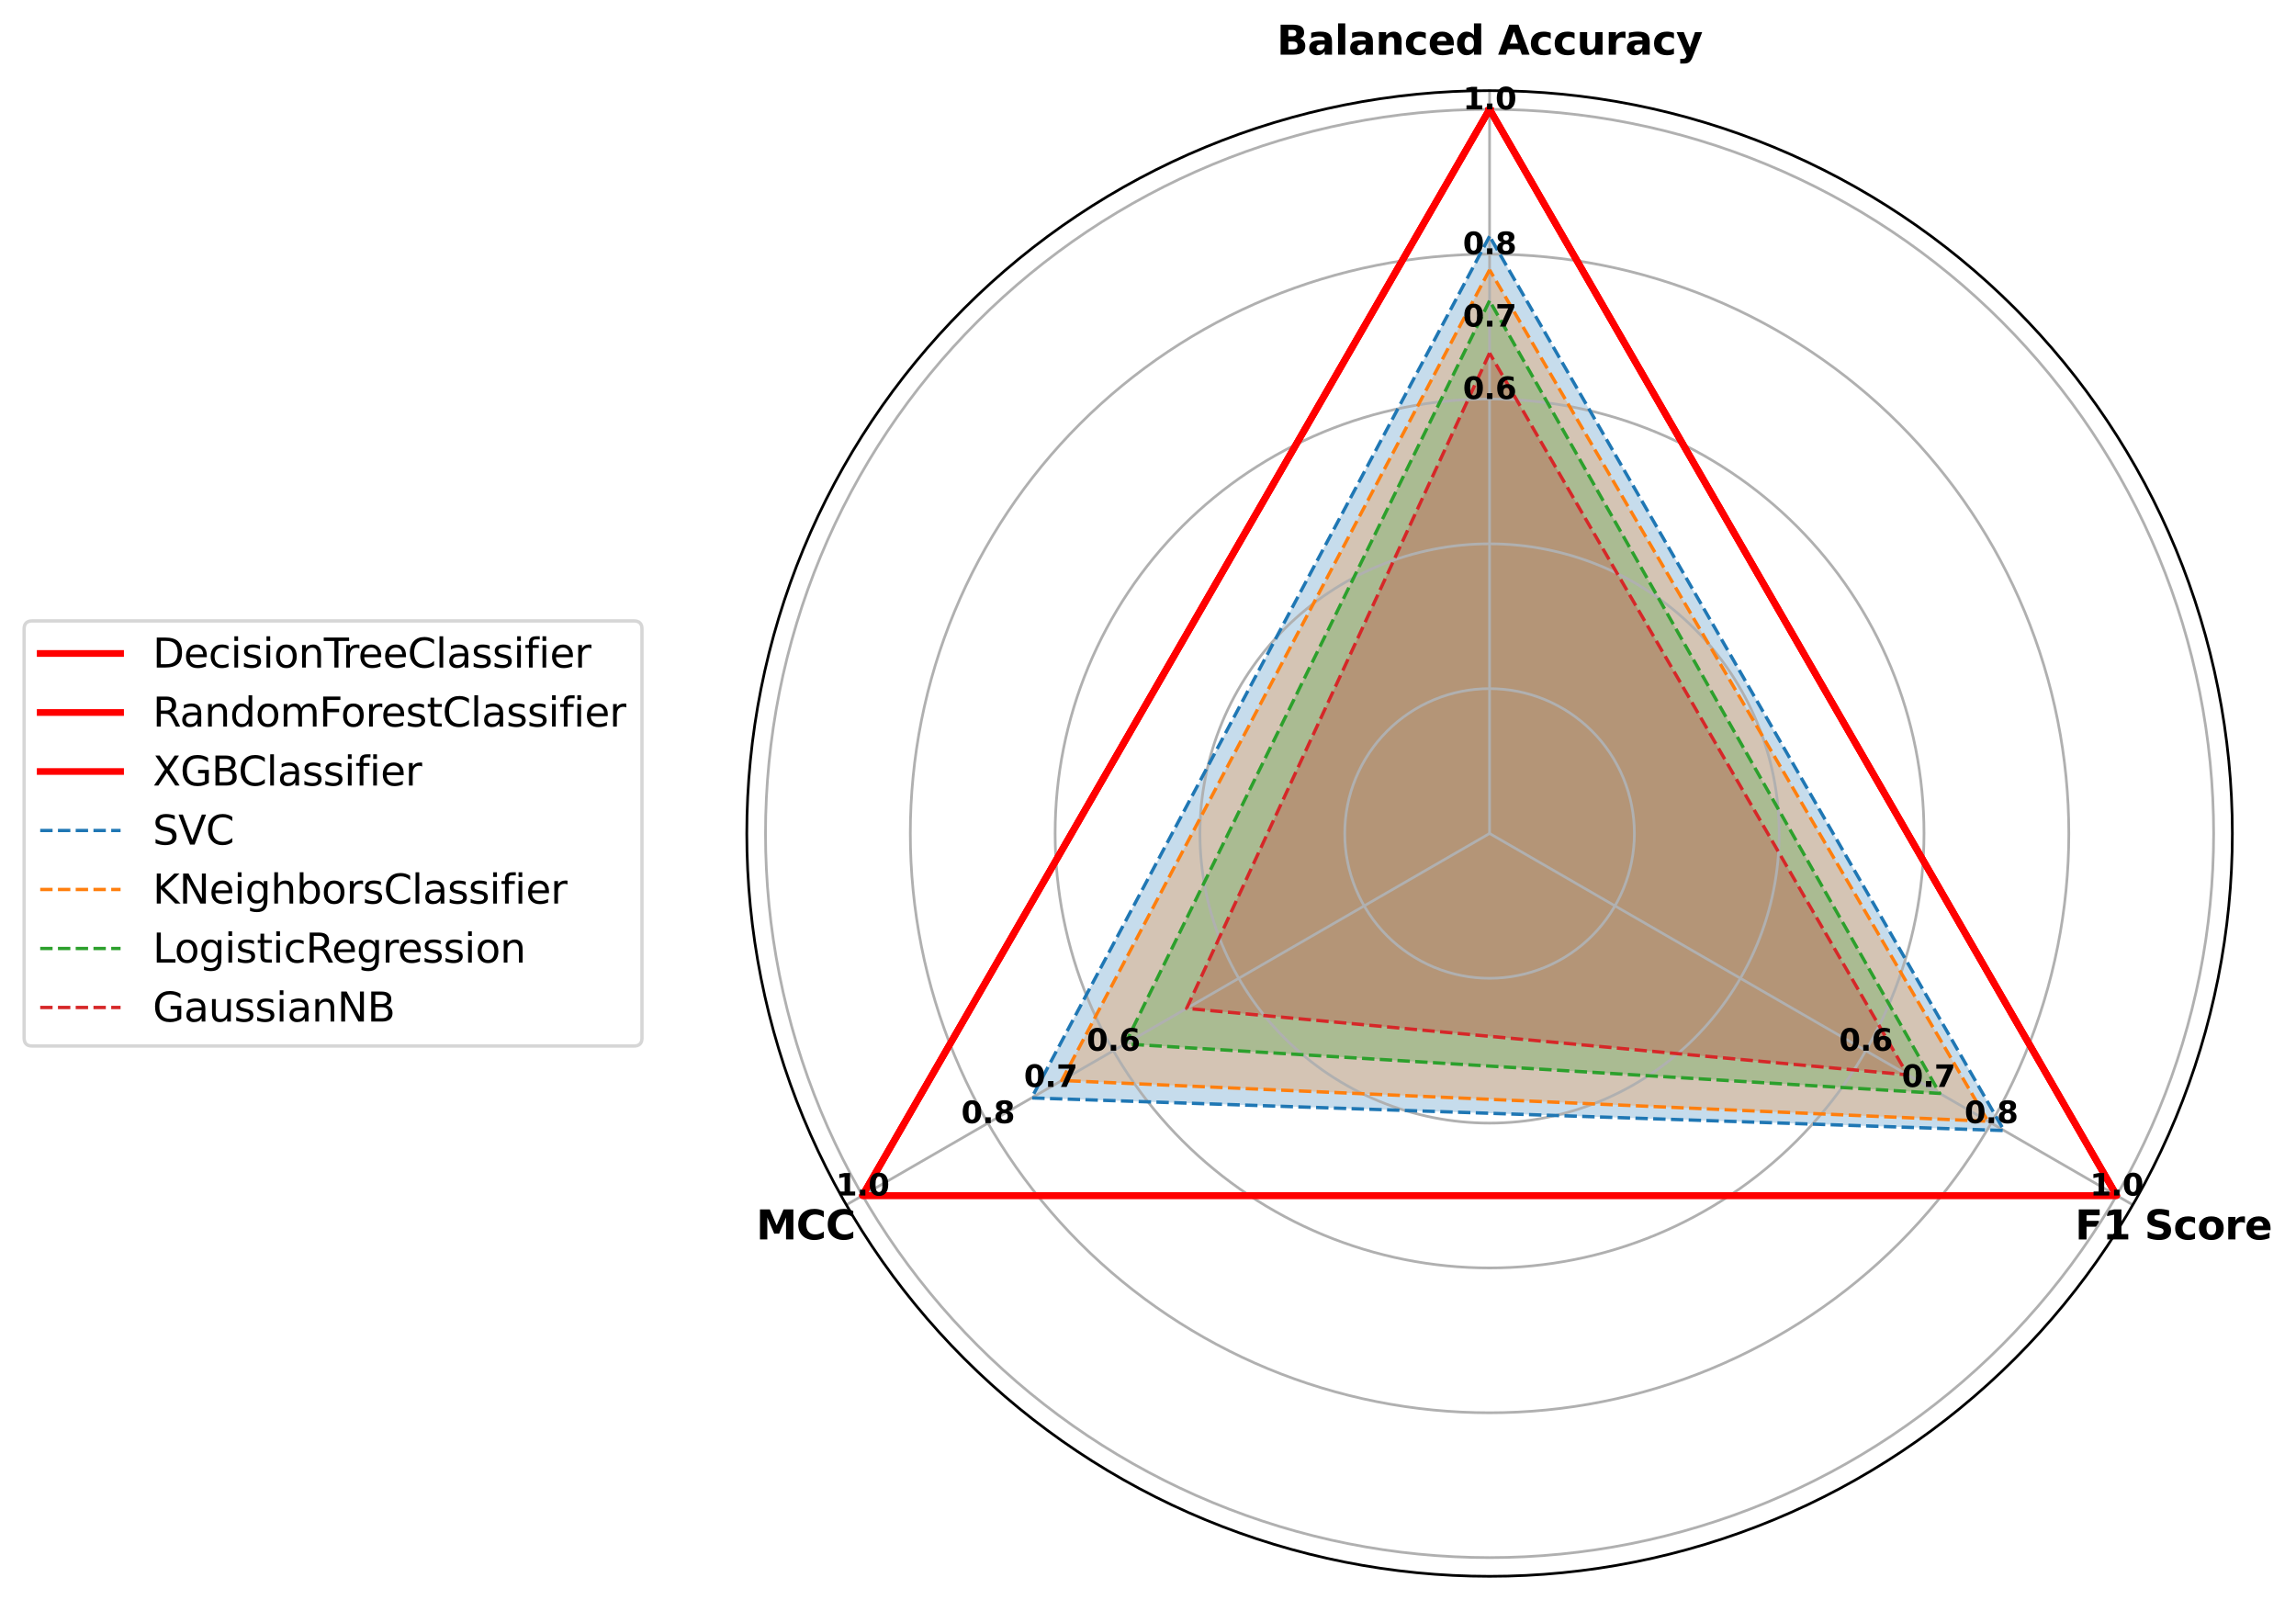 <?xml version="1.0" encoding="utf-8" standalone="no"?>
<!DOCTYPE svg PUBLIC "-//W3C//DTD SVG 1.1//EN"
  "http://www.w3.org/Graphics/SVG/1.1/DTD/svg11.dtd">
<svg xmlns:xlink="http://www.w3.org/1999/xlink" width="685.485pt" height="477.774pt" viewBox="0 0 685.485 477.774" xmlns="http://www.w3.org/2000/svg" version="1.1">
 <defs>
  <style type="text/css">*{stroke-linejoin: round; stroke-linecap: butt}</style>
 </defs>
 <g id="figure_1">
  <g id="patch_1">
   <path d="M -0 477.774 
L 685.485 477.774 
L 685.485 0 
L -0 0 
z
" style="fill: #ffffff"/>
  </g>
  <g id="axes_1">
   <g id="patch_2">
    <path d="M 666.48 248.814 
C 666.48 219.692 660.744 190.854 649.6 163.95 
C 638.455 137.045 622.12 112.598 601.528 92.006 
C 580.936 71.414 556.488 55.078 529.584 43.934 
C 502.679 32.79 473.841 27.054 444.72 27.054 
C 415.599 27.054 386.761 32.79 359.856 43.934 
C 332.952 55.078 308.504 71.414 287.912 92.006 
C 267.32 112.598 250.985 137.045 239.84 163.95 
C 228.696 190.854 222.96 219.692 222.96 248.814 
C 222.96 277.935 228.696 306.773 239.84 333.678 
C 250.985 360.582 267.32 385.03 287.912 405.622 
C 308.504 426.214 332.952 442.549 359.856 453.693 
C 386.761 464.837 415.599 470.574 444.72 470.574 
C 473.841 470.574 502.679 464.837 529.584 453.693 
C 556.488 442.549 580.936 426.214 601.528 405.622 
C 622.12 385.03 638.455 360.582 649.6 333.678 
C 660.744 306.773 666.48 277.935 666.48 248.814 
M 444.72 248.814 
C 444.72 248.814 444.72 248.814 444.72 248.814 
C 444.72 248.814 444.72 248.814 444.72 248.814 
C 444.72 248.814 444.72 248.814 444.72 248.814 
C 444.72 248.814 444.72 248.814 444.72 248.814 
C 444.72 248.814 444.72 248.814 444.72 248.814 
C 444.72 248.814 444.72 248.814 444.72 248.814 
C 444.72 248.814 444.72 248.814 444.72 248.814 
C 444.72 248.814 444.72 248.814 444.72 248.814 
C 444.72 248.814 444.72 248.814 444.72 248.814 
C 444.72 248.814 444.72 248.814 444.72 248.814 
C 444.72 248.814 444.72 248.814 444.72 248.814 
C 444.72 248.814 444.72 248.814 444.72 248.814 
C 444.72 248.814 444.72 248.814 444.72 248.814 
C 444.72 248.814 444.72 248.814 444.72 248.814 
C 444.72 248.814 444.72 248.814 444.72 248.814 
C 444.72 248.814 444.72 248.814 444.72 248.814 
z
" style="fill: #ffffff"/>
   </g>
   <g id="patch_3">
    <path d="M 444.72 70.53 
L 307.984 327.758 
L 598.329 337.5 
z
" clip-path="url(#pa8160c23fd)" style="fill: #1f77b4; opacity: 0.25"/>
   </g>
   <g id="patch_4">
    <path d="M 444.72 80.551 
L 316.998 322.554 
L 593.529 334.729 
z
" clip-path="url(#pa8160c23fd)" style="fill: #ff7f0e; opacity: 0.25"/>
   </g>
   <g id="patch_5">
    <path d="M 444.72 89.774 
L 335.894 311.644 
L 579.128 326.414 
z
" clip-path="url(#pa8160c23fd)" style="fill: #2ca02c; opacity: 0.25"/>
   </g>
   <g id="patch_6">
    <path d="M 444.72 105.412 
L 354.274 301.033 
L 569.528 320.872 
z
" clip-path="url(#pa8160c23fd)" style="fill: #d62728; opacity: 0.25"/>
   </g>
   <g id="matplotlib.axis_1">
    <g id="xtick_1">
     <g id="line2d_1">
      <path d="M 444.72 248.814 
L 444.72 27.054 
" clip-path="url(#pa8160c23fd)" style="fill: none; stroke: #b0b0b0; stroke-width: 0.8; stroke-linecap: square"/>
     </g>
     <g id="text_1">
      <!-- Balanced Accuracy -->
      <g transform="translate(381.206 16.318) scale(0.12 -0.12)">
       <defs>
        <path id="DejaVuSans-Bold-42" d="M 2456 2859 
Q 2741 2859 2887 2984 
Q 3034 3109 3034 3353 
Q 3034 3594 2887 3720 
Q 2741 3847 2456 3847 
L 1791 3847 
L 1791 2859 
L 2456 2859 
z
M 2497 819 
Q 2859 819 3042 972 
Q 3225 1125 3225 1434 
Q 3225 1738 3044 1889 
Q 2863 2041 2497 2041 
L 1791 2041 
L 1791 819 
L 2497 819 
z
M 3616 2497 
Q 4003 2384 4215 2081 
Q 4428 1778 4428 1338 
Q 4428 663 3972 331 
Q 3516 0 2584 0 
L 588 0 
L 588 4666 
L 2394 4666 
Q 3366 4666 3802 4372 
Q 4238 4078 4238 3431 
Q 4238 3091 4078 2852 
Q 3919 2613 3616 2497 
z
" transform="scale(0.016)"/>
        <path id="DejaVuSans-Bold-61" d="M 2106 1575 
Q 1756 1575 1579 1456 
Q 1403 1338 1403 1106 
Q 1403 894 1545 773 
Q 1688 653 1941 653 
Q 2256 653 2472 879 
Q 2688 1106 2688 1447 
L 2688 1575 
L 2106 1575 
z
M 3816 1997 
L 3816 0 
L 2688 0 
L 2688 519 
Q 2463 200 2181 54 
Q 1900 -91 1497 -91 
Q 953 -91 614 226 
Q 275 544 275 1050 
Q 275 1666 698 1953 
Q 1122 2241 2028 2241 
L 2688 2241 
L 2688 2328 
Q 2688 2594 2478 2717 
Q 2269 2841 1825 2841 
Q 1466 2841 1156 2769 
Q 847 2697 581 2553 
L 581 3406 
Q 941 3494 1303 3539 
Q 1666 3584 2028 3584 
Q 2975 3584 3395 3211 
Q 3816 2838 3816 1997 
z
" transform="scale(0.016)"/>
        <path id="DejaVuSans-Bold-6c" d="M 538 4863 
L 1656 4863 
L 1656 0 
L 538 0 
L 538 4863 
z
" transform="scale(0.016)"/>
        <path id="DejaVuSans-Bold-6e" d="M 4056 2131 
L 4056 0 
L 2931 0 
L 2931 347 
L 2931 1631 
Q 2931 2084 2911 2256 
Q 2891 2428 2841 2509 
Q 2775 2619 2662 2680 
Q 2550 2741 2406 2741 
Q 2056 2741 1856 2470 
Q 1656 2200 1656 1722 
L 1656 0 
L 538 0 
L 538 3500 
L 1656 3500 
L 1656 2988 
Q 1909 3294 2193 3439 
Q 2478 3584 2822 3584 
Q 3428 3584 3742 3212 
Q 4056 2841 4056 2131 
z
" transform="scale(0.016)"/>
        <path id="DejaVuSans-Bold-63" d="M 3366 3391 
L 3366 2478 
Q 3138 2634 2908 2709 
Q 2678 2784 2431 2784 
Q 1963 2784 1702 2511 
Q 1441 2238 1441 1747 
Q 1441 1256 1702 982 
Q 1963 709 2431 709 
Q 2694 709 2930 787 
Q 3166 866 3366 1019 
L 3366 103 
Q 3103 6 2833 -42 
Q 2563 -91 2291 -91 
Q 1344 -91 809 395 
Q 275 881 275 1747 
Q 275 2613 809 3098 
Q 1344 3584 2291 3584 
Q 2566 3584 2833 3536 
Q 3100 3488 3366 3391 
z
" transform="scale(0.016)"/>
        <path id="DejaVuSans-Bold-65" d="M 4031 1759 
L 4031 1441 
L 1416 1441 
Q 1456 1047 1700 850 
Q 1944 653 2381 653 
Q 2734 653 3104 758 
Q 3475 863 3866 1075 
L 3866 213 
Q 3469 63 3072 -14 
Q 2675 -91 2278 -91 
Q 1328 -91 801 392 
Q 275 875 275 1747 
Q 275 2603 792 3093 
Q 1309 3584 2216 3584 
Q 3041 3584 3536 3087 
Q 4031 2591 4031 1759 
z
M 2881 2131 
Q 2881 2450 2695 2645 
Q 2509 2841 2209 2841 
Q 1884 2841 1681 2658 
Q 1478 2475 1428 2131 
L 2881 2131 
z
" transform="scale(0.016)"/>
        <path id="DejaVuSans-Bold-64" d="M 2919 2988 
L 2919 4863 
L 4044 4863 
L 4044 0 
L 2919 0 
L 2919 506 
Q 2688 197 2409 53 
Q 2131 -91 1766 -91 
Q 1119 -91 703 423 
Q 288 938 288 1747 
Q 288 2556 703 3070 
Q 1119 3584 1766 3584 
Q 2128 3584 2408 3439 
Q 2688 3294 2919 2988 
z
M 2181 722 
Q 2541 722 2730 984 
Q 2919 1247 2919 1747 
Q 2919 2247 2730 2509 
Q 2541 2772 2181 2772 
Q 1825 2772 1636 2509 
Q 1447 2247 1447 1747 
Q 1447 1247 1636 984 
Q 1825 722 2181 722 
z
" transform="scale(0.016)"/>
        <path id="DejaVuSans-Bold-20" transform="scale(0.016)"/>
        <path id="DejaVuSans-Bold-41" d="M 3419 850 
L 1538 850 
L 1241 0 
L 31 0 
L 1759 4666 
L 3194 4666 
L 4922 0 
L 3713 0 
L 3419 850 
z
M 1838 1716 
L 3116 1716 
L 2478 3572 
L 1838 1716 
z
" transform="scale(0.016)"/>
        <path id="DejaVuSans-Bold-75" d="M 500 1363 
L 500 3500 
L 1625 3500 
L 1625 3150 
Q 1625 2866 1622 2436 
Q 1619 2006 1619 1863 
Q 1619 1441 1641 1255 
Q 1663 1069 1716 984 
Q 1784 875 1895 815 
Q 2006 756 2150 756 
Q 2500 756 2700 1025 
Q 2900 1294 2900 1772 
L 2900 3500 
L 4019 3500 
L 4019 0 
L 2900 0 
L 2900 506 
Q 2647 200 2364 54 
Q 2081 -91 1741 -91 
Q 1134 -91 817 281 
Q 500 653 500 1363 
z
" transform="scale(0.016)"/>
        <path id="DejaVuSans-Bold-72" d="M 3138 2547 
Q 2991 2616 2845 2648 
Q 2700 2681 2553 2681 
Q 2122 2681 1889 2404 
Q 1656 2128 1656 1613 
L 1656 0 
L 538 0 
L 538 3500 
L 1656 3500 
L 1656 2925 
Q 1872 3269 2151 3426 
Q 2431 3584 2822 3584 
Q 2878 3584 2943 3579 
Q 3009 3575 3134 3559 
L 3138 2547 
z
" transform="scale(0.016)"/>
        <path id="DejaVuSans-Bold-79" d="M 78 3500 
L 1197 3500 
L 2138 1125 
L 2938 3500 
L 4056 3500 
L 2584 -331 
Q 2363 -916 2067 -1148 
Q 1772 -1381 1288 -1381 
L 641 -1381 
L 641 -647 
L 991 -647 
Q 1275 -647 1404 -556 
Q 1534 -466 1606 -231 
L 1638 -134 
L 78 3500 
z
" transform="scale(0.016)"/>
       </defs>
       <use xlink:href="#DejaVuSans-Bold-42"/>
       <use xlink:href="#DejaVuSans-Bold-61" x="76.221"/>
       <use xlink:href="#DejaVuSans-Bold-6c" x="143.701"/>
       <use xlink:href="#DejaVuSans-Bold-61" x="177.979"/>
       <use xlink:href="#DejaVuSans-Bold-6e" x="245.459"/>
       <use xlink:href="#DejaVuSans-Bold-63" x="316.65"/>
       <use xlink:href="#DejaVuSans-Bold-65" x="375.928"/>
       <use xlink:href="#DejaVuSans-Bold-64" x="443.75"/>
       <use xlink:href="#DejaVuSans-Bold-20" x="515.332"/>
       <use xlink:href="#DejaVuSans-Bold-41" x="550.146"/>
       <use xlink:href="#DejaVuSans-Bold-63" x="627.539"/>
       <use xlink:href="#DejaVuSans-Bold-63" x="686.816"/>
       <use xlink:href="#DejaVuSans-Bold-75" x="746.094"/>
       <use xlink:href="#DejaVuSans-Bold-72" x="817.285"/>
       <use xlink:href="#DejaVuSans-Bold-61" x="866.602"/>
       <use xlink:href="#DejaVuSans-Bold-63" x="934.082"/>
       <use xlink:href="#DejaVuSans-Bold-79" x="993.359"/>
      </g>
     </g>
    </g>
    <g id="xtick_2">
     <g id="line2d_2">
      <path d="M 444.72 248.814 
L 252.67 359.694 
" clip-path="url(#pa8160c23fd)" style="fill: none; stroke: #b0b0b0; stroke-width: 0.8; stroke-linecap: square"/>
     </g>
     <g id="text_2">
      <!-- MCC -->
      <g transform="translate(225.768 370.005) scale(0.12 -0.12)">
       <defs>
        <path id="DejaVuSans-Bold-4d" d="M 588 4666 
L 2119 4666 
L 3181 2169 
L 4250 4666 
L 5778 4666 
L 5778 0 
L 4641 0 
L 4641 3413 
L 3566 897 
L 2803 897 
L 1728 3413 
L 1728 0 
L 588 0 
L 588 4666 
z
" transform="scale(0.016)"/>
        <path id="DejaVuSans-Bold-43" d="M 4288 256 
Q 3956 84 3597 -3 
Q 3238 -91 2847 -91 
Q 1681 -91 1000 561 
Q 319 1213 319 2328 
Q 319 3447 1000 4098 
Q 1681 4750 2847 4750 
Q 3238 4750 3597 4662 
Q 3956 4575 4288 4403 
L 4288 3438 
Q 3953 3666 3628 3772 
Q 3303 3878 2944 3878 
Q 2300 3878 1931 3465 
Q 1563 3053 1563 2328 
Q 1563 1606 1931 1193 
Q 2300 781 2944 781 
Q 3303 781 3628 887 
Q 3953 994 4288 1222 
L 4288 256 
z
" transform="scale(0.016)"/>
       </defs>
       <use xlink:href="#DejaVuSans-Bold-4d"/>
       <use xlink:href="#DejaVuSans-Bold-43" x="99.512"/>
       <use xlink:href="#DejaVuSans-Bold-43" x="172.9"/>
      </g>
     </g>
    </g>
    <g id="xtick_3">
     <g id="line2d_3">
      <path d="M 444.72 248.814 
L 636.77 359.694 
" clip-path="url(#pa8160c23fd)" style="fill: none; stroke: #b0b0b0; stroke-width: 0.8; stroke-linecap: square"/>
     </g>
     <g id="text_3">
      <!-- F1 Score -->
      <g transform="translate(619.504 370.005) scale(0.12 -0.12)">
       <defs>
        <path id="DejaVuSans-Bold-46" d="M 588 4666 
L 3834 4666 
L 3834 3756 
L 1791 3756 
L 1791 2888 
L 3713 2888 
L 3713 1978 
L 1791 1978 
L 1791 0 
L 588 0 
L 588 4666 
z
" transform="scale(0.016)"/>
        <path id="DejaVuSans-Bold-31" d="M 750 831 
L 1813 831 
L 1813 3847 
L 722 3622 
L 722 4441 
L 1806 4666 
L 2950 4666 
L 2950 831 
L 4013 831 
L 4013 0 
L 750 0 
L 750 831 
z
" transform="scale(0.016)"/>
        <path id="DejaVuSans-Bold-53" d="M 3834 4519 
L 3834 3531 
Q 3450 3703 3084 3790 
Q 2719 3878 2394 3878 
Q 1963 3878 1756 3759 
Q 1550 3641 1550 3391 
Q 1550 3203 1689 3098 
Q 1828 2994 2194 2919 
L 2706 2816 
Q 3484 2659 3812 2340 
Q 4141 2022 4141 1434 
Q 4141 663 3683 286 
Q 3225 -91 2284 -91 
Q 1841 -91 1394 -6 
Q 947 78 500 244 
L 500 1259 
Q 947 1022 1364 901 
Q 1781 781 2169 781 
Q 2563 781 2772 912 
Q 2981 1044 2981 1288 
Q 2981 1506 2839 1625 
Q 2697 1744 2272 1838 
L 1806 1941 
Q 1106 2091 782 2419 
Q 459 2747 459 3303 
Q 459 4000 909 4375 
Q 1359 4750 2203 4750 
Q 2588 4750 2994 4692 
Q 3400 4634 3834 4519 
z
" transform="scale(0.016)"/>
        <path id="DejaVuSans-Bold-6f" d="M 2203 2784 
Q 1831 2784 1636 2517 
Q 1441 2250 1441 1747 
Q 1441 1244 1636 976 
Q 1831 709 2203 709 
Q 2569 709 2762 976 
Q 2956 1244 2956 1747 
Q 2956 2250 2762 2517 
Q 2569 2784 2203 2784 
z
M 2203 3584 
Q 3106 3584 3614 3096 
Q 4122 2609 4122 1747 
Q 4122 884 3614 396 
Q 3106 -91 2203 -91 
Q 1297 -91 786 396 
Q 275 884 275 1747 
Q 275 2609 786 3096 
Q 1297 3584 2203 3584 
z
" transform="scale(0.016)"/>
       </defs>
       <use xlink:href="#DejaVuSans-Bold-46"/>
       <use xlink:href="#DejaVuSans-Bold-31" x="68.311"/>
       <use xlink:href="#DejaVuSans-Bold-20" x="137.891"/>
       <use xlink:href="#DejaVuSans-Bold-53" x="172.705"/>
       <use xlink:href="#DejaVuSans-Bold-63" x="244.727"/>
       <use xlink:href="#DejaVuSans-Bold-6f" x="304.004"/>
       <use xlink:href="#DejaVuSans-Bold-72" x="372.705"/>
       <use xlink:href="#DejaVuSans-Bold-65" x="422.021"/>
      </g>
     </g>
    </g>
   </g>
   <g id="matplotlib.axis_2">
    <g id="ytick_1">
     <g id="line2d_4">
      <path d="M 487.955 248.814 
C 487.955 243.136 486.836 237.514 484.664 232.269 
C 482.491 227.023 479.306 222.257 475.292 218.242 
C 471.277 214.228 466.511 211.043 461.265 208.87 
C 456.02 206.697 450.398 205.579 444.72 205.579 
C 439.042 205.579 433.42 206.697 428.175 208.87 
C 422.929 211.043 418.163 214.228 414.148 218.242 
C 410.134 222.257 406.949 227.023 404.776 232.269 
C 402.604 237.514 401.485 243.136 401.485 248.814 
C 401.485 254.491 402.604 260.114 404.776 265.359 
C 406.949 270.604 410.134 275.371 414.148 279.385 
C 418.163 283.4 422.929 286.585 428.175 288.757 
C 433.42 290.93 439.042 292.048 444.72 292.048 
C 450.398 292.048 456.02 290.93 461.265 288.757 
C 466.511 286.585 471.277 283.4 475.292 279.385 
C 479.306 275.371 482.491 270.604 484.664 265.359 
C 486.836 260.114 487.955 254.491 487.955 248.814 
" clip-path="url(#pa8160c23fd)" style="fill: none; stroke: #b0b0b0; stroke-width: 0.8; stroke-linecap: square"/>
     </g>
    </g>
    <g id="ytick_2">
     <g id="line2d_5">
      <path d="M 531.189 248.814 
C 531.189 237.459 528.953 226.214 524.607 215.723 
C 520.262 205.233 513.892 195.7 505.863 187.671 
C 497.834 179.641 488.301 173.272 477.81 168.927 
C 467.32 164.581 456.075 162.344 444.72 162.344 
C 433.365 162.344 422.12 164.581 411.63 168.927 
C 401.139 173.272 391.606 179.641 383.577 187.671 
C 375.548 195.7 369.178 205.233 364.833 215.723 
C 360.487 226.214 358.251 237.459 358.251 248.814 
C 358.251 260.169 360.487 271.413 364.833 281.904 
C 369.178 292.395 375.548 301.928 383.577 309.957 
C 391.606 317.986 401.139 324.356 411.63 328.701 
C 422.12 333.046 433.365 335.283 444.72 335.283 
C 456.075 335.283 467.32 333.046 477.81 328.701 
C 488.301 324.356 497.834 317.986 505.863 309.957 
C 513.892 301.928 520.262 292.395 524.607 281.904 
C 528.953 271.413 531.189 260.169 531.189 248.814 
" clip-path="url(#pa8160c23fd)" style="fill: none; stroke: #b0b0b0; stroke-width: 0.8; stroke-linecap: square"/>
     </g>
    </g>
    <g id="ytick_3">
     <g id="line2d_6">
      <path d="M 574.424 248.814 
C 574.424 231.781 571.069 214.914 564.551 199.178 
C 558.033 183.442 548.478 169.143 536.435 157.099 
C 524.391 145.055 510.092 135.501 494.356 128.983 
C 478.62 122.465 461.753 119.11 444.72 119.11 
C 427.687 119.11 410.82 122.465 395.084 128.983 
C 379.348 135.501 365.049 145.055 353.005 157.099 
C 340.962 169.143 331.407 183.442 324.889 199.178 
C 318.371 214.914 315.016 231.781 315.016 248.814 
C 315.016 265.846 318.371 282.713 324.889 298.449 
C 331.407 314.185 340.962 328.484 353.005 340.528 
C 365.049 352.572 379.348 362.126 395.084 368.645 
C 410.82 375.163 427.687 378.518 444.72 378.518 
C 461.753 378.518 478.62 375.163 494.356 368.645 
C 510.092 362.126 524.391 352.572 536.435 340.528 
C 548.478 328.484 558.033 314.185 564.551 298.449 
C 571.069 282.713 574.424 265.846 574.424 248.814 
" clip-path="url(#pa8160c23fd)" style="fill: none; stroke: #b0b0b0; stroke-width: 0.8; stroke-linecap: square"/>
     </g>
    </g>
    <g id="ytick_4">
     <g id="line2d_7">
      <path d="M 617.659 248.814 
C 617.659 226.104 613.185 203.614 604.494 182.633 
C 595.804 161.652 583.065 142.586 567.006 126.528 
C 550.948 110.469 531.882 97.73 510.901 89.039 
C 489.919 80.349 467.43 75.875 444.72 75.875 
C 422.01 75.875 399.521 80.349 378.539 89.039 
C 357.558 97.73 338.492 110.469 322.434 126.528 
C 306.375 142.586 293.636 161.652 284.946 182.633 
C 276.255 203.614 271.781 226.104 271.781 248.814 
C 271.781 271.524 276.255 294.013 284.946 314.994 
C 293.636 335.976 306.375 355.041 322.434 371.1 
C 338.492 387.158 357.558 399.897 378.539 408.588 
C 399.521 417.279 422.01 421.752 444.72 421.752 
C 467.43 421.752 489.919 417.279 510.901 408.588 
C 531.882 399.897 550.948 387.158 567.006 371.1 
C 583.065 355.041 595.804 335.976 604.494 314.994 
C 613.185 294.013 617.659 271.524 617.659 248.814 
" clip-path="url(#pa8160c23fd)" style="fill: none; stroke: #b0b0b0; stroke-width: 0.8; stroke-linecap: square"/>
     </g>
    </g>
    <g id="ytick_5">
     <g id="line2d_8">
      <path d="M 660.893 248.814 
C 660.893 220.426 655.302 192.315 644.438 166.088 
C 633.575 139.861 617.651 116.029 597.578 95.956 
C 577.505 75.883 553.673 59.959 527.446 49.096 
C 501.219 38.232 473.108 32.64 444.72 32.64 
C 416.332 32.64 388.221 38.232 361.994 49.096 
C 335.767 59.959 311.935 75.883 291.862 95.956 
C 271.789 116.029 255.865 139.861 245.002 166.088 
C 234.138 192.315 228.547 220.426 228.547 248.814 
C 228.547 277.201 234.138 305.313 245.002 331.54 
C 255.865 357.766 271.789 381.598 291.862 401.671 
C 311.935 421.744 335.767 437.668 361.994 448.532 
C 388.221 459.395 416.332 464.987 444.72 464.987 
C 473.108 464.987 501.219 459.395 527.446 448.532 
C 553.673 437.668 577.505 421.744 597.578 401.671 
C 617.651 381.598 633.575 357.766 644.438 331.54 
C 655.302 305.313 660.893 277.201 660.893 248.814 
" clip-path="url(#pa8160c23fd)" style="fill: none; stroke: #b0b0b0; stroke-width: 0.8; stroke-linecap: square"/>
     </g>
    </g>
   </g>
   <g id="line2d_9">
    <path d="M 444.72 32.64 
L 257.508 356.9 
L 631.932 356.9 
L 444.72 32.64 
" clip-path="url(#pa8160c23fd)" style="fill: none; stroke: #ff0000; stroke-width: 2; stroke-linecap: square"/>
   </g>
   <g id="line2d_10">
    <path d="M 444.72 32.64 
L 257.508 356.9 
L 631.932 356.9 
L 444.72 32.64 
" clip-path="url(#pa8160c23fd)" style="fill: none; stroke: #ff0000; stroke-width: 2; stroke-linecap: square"/>
   </g>
   <g id="line2d_11">
    <path d="M 444.72 32.64 
L 257.508 356.9 
L 631.932 356.9 
L 444.72 32.64 
" clip-path="url(#pa8160c23fd)" style="fill: none; stroke: #ff0000; stroke-width: 2; stroke-linecap: square"/>
   </g>
   <g id="line2d_12">
    <path d="M 444.72 70.53 
L 307.984 327.758 
L 598.329 337.5 
L 444.72 70.53 
" clip-path="url(#pa8160c23fd)" style="fill: none; stroke-dasharray: 3.7,1.6; stroke-dashoffset: 0; stroke: #1f77b4"/>
   </g>
   <g id="line2d_13">
    <path d="M 444.72 80.551 
L 316.998 322.554 
L 593.529 334.729 
L 444.72 80.551 
" clip-path="url(#pa8160c23fd)" style="fill: none; stroke-dasharray: 3.7,1.6; stroke-dashoffset: 0; stroke: #ff7f0e"/>
   </g>
   <g id="line2d_14">
    <path d="M 444.72 89.774 
L 335.894 311.644 
L 579.128 326.414 
L 444.72 89.774 
" clip-path="url(#pa8160c23fd)" style="fill: none; stroke-dasharray: 3.7,1.6; stroke-dashoffset: 0; stroke: #2ca02c"/>
   </g>
   <g id="line2d_15">
    <path d="M 444.72 105.412 
L 354.274 301.033 
L 569.528 320.872 
L 444.72 105.412 
" clip-path="url(#pa8160c23fd)" style="fill: none; stroke-dasharray: 3.7,1.6; stroke-dashoffset: 0; stroke: #d62728"/>
   </g>
   <g id="patch_7">
    <path d="M 666.48 248.814 
C 666.48 219.692 660.744 190.854 649.6 163.95 
C 638.455 137.045 622.12 112.598 601.528 92.006 
C 580.936 71.414 556.488 55.078 529.584 43.934 
C 502.679 32.79 473.841 27.054 444.72 27.054 
C 415.599 27.054 386.761 32.79 359.856 43.934 
C 332.952 55.078 308.504 71.414 287.912 92.006 
C 267.32 112.598 250.985 137.045 239.84 163.95 
C 228.696 190.854 222.96 219.692 222.96 248.814 
C 222.96 277.935 228.696 306.773 239.84 333.678 
C 250.985 360.582 267.32 385.03 287.912 405.622 
C 308.504 426.214 332.952 442.549 359.856 453.693 
C 386.761 464.837 415.599 470.574 444.72 470.574 
C 473.841 470.574 502.679 464.837 529.584 453.693 
C 556.488 442.549 580.936 426.214 601.528 405.622 
C 622.12 385.03 638.455 360.582 649.6 333.678 
C 660.744 306.773 666.48 277.935 666.48 248.814 
" style="fill: none; stroke: #000000; stroke-width: 0.8; stroke-linejoin: miter; stroke-linecap: square"/>
   </g>
   <g id="text_4">
    <!-- 1.0 -->
    <g transform="translate(436.749 32.64) scale(0.09 -0.09)">
     <defs>
      <path id="DejaVuSans-Bold-2e" d="M 653 1209 
L 1778 1209 
L 1778 0 
L 653 0 
L 653 1209 
z
" transform="scale(0.016)"/>
      <path id="DejaVuSans-Bold-30" d="M 2944 2338 
Q 2944 3213 2780 3570 
Q 2616 3928 2228 3928 
Q 1841 3928 1675 3570 
Q 1509 3213 1509 2338 
Q 1509 1453 1675 1090 
Q 1841 728 2228 728 
Q 2613 728 2778 1090 
Q 2944 1453 2944 2338 
z
M 4147 2328 
Q 4147 1169 3647 539 
Q 3147 -91 2228 -91 
Q 1306 -91 806 539 
Q 306 1169 306 2328 
Q 306 3491 806 4120 
Q 1306 4750 2228 4750 
Q 3147 4750 3647 4120 
Q 4147 3491 4147 2328 
z
" transform="scale(0.016)"/>
     </defs>
     <use xlink:href="#DejaVuSans-Bold-31"/>
     <use xlink:href="#DejaVuSans-Bold-2e" x="69.58"/>
     <use xlink:href="#DejaVuSans-Bold-30" x="107.568"/>
    </g>
   </g>
   <g id="text_5">
    <!-- 0.8 -->
    <g transform="translate(436.749 75.875) scale(0.09 -0.09)">
     <defs>
      <path id="DejaVuSans-Bold-38" d="M 2228 2088 
Q 1891 2088 1709 1903 
Q 1528 1719 1528 1375 
Q 1528 1031 1709 848 
Q 1891 666 2228 666 
Q 2563 666 2741 848 
Q 2919 1031 2919 1375 
Q 2919 1722 2741 1905 
Q 2563 2088 2228 2088 
z
M 1350 2484 
Q 925 2613 709 2878 
Q 494 3144 494 3541 
Q 494 4131 934 4440 
Q 1375 4750 2228 4750 
Q 3075 4750 3515 4442 
Q 3956 4134 3956 3541 
Q 3956 3144 3739 2878 
Q 3522 2613 3097 2484 
Q 3572 2353 3814 2058 
Q 4056 1763 4056 1313 
Q 4056 619 3595 264 
Q 3134 -91 2228 -91 
Q 1319 -91 855 264 
Q 391 619 391 1313 
Q 391 1763 633 2058 
Q 875 2353 1350 2484 
z
M 1631 3419 
Q 1631 3141 1786 2991 
Q 1941 2841 2228 2841 
Q 2509 2841 2662 2991 
Q 2816 3141 2816 3419 
Q 2816 3697 2662 3845 
Q 2509 3994 2228 3994 
Q 1941 3994 1786 3844 
Q 1631 3694 1631 3419 
z
" transform="scale(0.016)"/>
     </defs>
     <use xlink:href="#DejaVuSans-Bold-30"/>
     <use xlink:href="#DejaVuSans-Bold-2e" x="69.58"/>
     <use xlink:href="#DejaVuSans-Bold-38" x="107.568"/>
    </g>
   </g>
   <g id="text_6">
    <!-- 0.7 -->
    <g transform="translate(436.749 97.492) scale(0.09 -0.09)">
     <defs>
      <path id="DejaVuSans-Bold-37" d="M 428 4666 
L 3944 4666 
L 3944 3988 
L 2125 0 
L 953 0 
L 2675 3781 
L 428 3781 
L 428 4666 
z
" transform="scale(0.016)"/>
     </defs>
     <use xlink:href="#DejaVuSans-Bold-30"/>
     <use xlink:href="#DejaVuSans-Bold-2e" x="69.58"/>
     <use xlink:href="#DejaVuSans-Bold-37" x="107.568"/>
    </g>
   </g>
   <g id="text_7">
    <!-- 0.6 -->
    <g transform="translate(436.749 119.11) scale(0.09 -0.09)">
     <defs>
      <path id="DejaVuSans-Bold-36" d="M 2316 2303 
Q 2000 2303 1842 2098 
Q 1684 1894 1684 1484 
Q 1684 1075 1842 870 
Q 2000 666 2316 666 
Q 2634 666 2792 870 
Q 2950 1075 2950 1484 
Q 2950 1894 2792 2098 
Q 2634 2303 2316 2303 
z
M 3803 4544 
L 3803 3681 
Q 3506 3822 3243 3889 
Q 2981 3956 2731 3956 
Q 2194 3956 1894 3657 
Q 1594 3359 1544 2772 
Q 1750 2925 1990 3001 
Q 2231 3078 2516 3078 
Q 3231 3078 3670 2659 
Q 4109 2241 4109 1563 
Q 4109 813 3618 361 
Q 3128 -91 2303 -91 
Q 1394 -91 895 523 
Q 397 1138 397 2266 
Q 397 3422 980 4083 
Q 1563 4744 2578 4744 
Q 2900 4744 3203 4694 
Q 3506 4644 3803 4544 
z
" transform="scale(0.016)"/>
     </defs>
     <use xlink:href="#DejaVuSans-Bold-30"/>
     <use xlink:href="#DejaVuSans-Bold-2e" x="69.58"/>
     <use xlink:href="#DejaVuSans-Bold-36" x="107.568"/>
    </g>
   </g>
   <g id="text_8">
    <!-- 1.0 -->
    <g transform="translate(249.537 356.9) scale(0.09 -0.09)">
     <use xlink:href="#DejaVuSans-Bold-31"/>
     <use xlink:href="#DejaVuSans-Bold-2e" x="69.58"/>
     <use xlink:href="#DejaVuSans-Bold-30" x="107.568"/>
    </g>
   </g>
   <g id="text_9">
    <!-- 0.8 -->
    <g transform="translate(286.979 335.283) scale(0.09 -0.09)">
     <use xlink:href="#DejaVuSans-Bold-30"/>
     <use xlink:href="#DejaVuSans-Bold-2e" x="69.58"/>
     <use xlink:href="#DejaVuSans-Bold-38" x="107.568"/>
    </g>
   </g>
   <g id="text_10">
    <!-- 0.7 -->
    <g transform="translate(305.701 324.474) scale(0.09 -0.09)">
     <use xlink:href="#DejaVuSans-Bold-30"/>
     <use xlink:href="#DejaVuSans-Bold-2e" x="69.58"/>
     <use xlink:href="#DejaVuSans-Bold-37" x="107.568"/>
    </g>
   </g>
   <g id="text_11">
    <!-- 0.6 -->
    <g transform="translate(324.422 313.666) scale(0.09 -0.09)">
     <use xlink:href="#DejaVuSans-Bold-30"/>
     <use xlink:href="#DejaVuSans-Bold-2e" x="69.58"/>
     <use xlink:href="#DejaVuSans-Bold-36" x="107.568"/>
    </g>
   </g>
   <g id="text_12">
    <!-- 1.0 -->
    <g transform="translate(623.96 356.9) scale(0.09 -0.09)">
     <use xlink:href="#DejaVuSans-Bold-31"/>
     <use xlink:href="#DejaVuSans-Bold-2e" x="69.58"/>
     <use xlink:href="#DejaVuSans-Bold-30" x="107.568"/>
    </g>
   </g>
   <g id="text_13">
    <!-- 0.8 -->
    <g transform="translate(586.518 335.283) scale(0.09 -0.09)">
     <use xlink:href="#DejaVuSans-Bold-30"/>
     <use xlink:href="#DejaVuSans-Bold-2e" x="69.58"/>
     <use xlink:href="#DejaVuSans-Bold-38" x="107.568"/>
    </g>
   </g>
   <g id="text_14">
    <!-- 0.7 -->
    <g transform="translate(567.797 324.474) scale(0.09 -0.09)">
     <use xlink:href="#DejaVuSans-Bold-30"/>
     <use xlink:href="#DejaVuSans-Bold-2e" x="69.58"/>
     <use xlink:href="#DejaVuSans-Bold-37" x="107.568"/>
    </g>
   </g>
   <g id="text_15">
    <!-- 0.6 -->
    <g transform="translate(549.076 313.666) scale(0.09 -0.09)">
     <use xlink:href="#DejaVuSans-Bold-30"/>
     <use xlink:href="#DejaVuSans-Bold-2e" x="69.58"/>
     <use xlink:href="#DejaVuSans-Bold-36" x="107.568"/>
    </g>
   </g>
   <g id="legend_1">
    <g id="patch_8">
     <path d="M 9.6 312.262 
L 189.266 312.262 
Q 191.666 312.262 191.666 309.862 
L 191.666 187.766 
Q 191.666 185.366 189.266 185.366 
L 9.6 185.366 
Q 7.2 185.366 7.2 187.766 
L 7.2 309.862 
Q 7.2 312.262 9.6 312.262 
z
" style="fill: #ffffff; opacity: 0.8; stroke: #cccccc; stroke-linejoin: miter"/>
    </g>
    <g id="line2d_16">
     <path d="M 12 195.084 
L 24 195.084 
L 36 195.084 
" style="fill: none; stroke: #ff0000; stroke-width: 2; stroke-linecap: square"/>
    </g>
    <g id="text_16">
     <!-- DecisionTreeClassifier -->
     <g transform="translate(45.6 199.284) scale(0.12 -0.12)">
      <defs>
       <path id="DejaVuSans-44" d="M 1259 4147 
L 1259 519 
L 2022 519 
Q 2988 519 3436 956 
Q 3884 1394 3884 2338 
Q 3884 3275 3436 3711 
Q 2988 4147 2022 4147 
L 1259 4147 
z
M 628 4666 
L 1925 4666 
Q 3281 4666 3915 4102 
Q 4550 3538 4550 2338 
Q 4550 1131 3912 565 
Q 3275 0 1925 0 
L 628 0 
L 628 4666 
z
" transform="scale(0.016)"/>
       <path id="DejaVuSans-65" d="M 3597 1894 
L 3597 1613 
L 953 1613 
Q 991 1019 1311 708 
Q 1631 397 2203 397 
Q 2534 397 2845 478 
Q 3156 559 3463 722 
L 3463 178 
Q 3153 47 2828 -22 
Q 2503 -91 2169 -91 
Q 1331 -91 842 396 
Q 353 884 353 1716 
Q 353 2575 817 3079 
Q 1281 3584 2069 3584 
Q 2775 3584 3186 3129 
Q 3597 2675 3597 1894 
z
M 3022 2063 
Q 3016 2534 2758 2815 
Q 2500 3097 2075 3097 
Q 1594 3097 1305 2825 
Q 1016 2553 972 2059 
L 3022 2063 
z
" transform="scale(0.016)"/>
       <path id="DejaVuSans-63" d="M 3122 3366 
L 3122 2828 
Q 2878 2963 2633 3030 
Q 2388 3097 2138 3097 
Q 1578 3097 1268 2742 
Q 959 2388 959 1747 
Q 959 1106 1268 751 
Q 1578 397 2138 397 
Q 2388 397 2633 464 
Q 2878 531 3122 666 
L 3122 134 
Q 2881 22 2623 -34 
Q 2366 -91 2075 -91 
Q 1284 -91 818 406 
Q 353 903 353 1747 
Q 353 2603 823 3093 
Q 1294 3584 2113 3584 
Q 2378 3584 2631 3529 
Q 2884 3475 3122 3366 
z
" transform="scale(0.016)"/>
       <path id="DejaVuSans-69" d="M 603 3500 
L 1178 3500 
L 1178 0 
L 603 0 
L 603 3500 
z
M 603 4863 
L 1178 4863 
L 1178 4134 
L 603 4134 
L 603 4863 
z
" transform="scale(0.016)"/>
       <path id="DejaVuSans-73" d="M 2834 3397 
L 2834 2853 
Q 2591 2978 2328 3040 
Q 2066 3103 1784 3103 
Q 1356 3103 1142 2972 
Q 928 2841 928 2578 
Q 928 2378 1081 2264 
Q 1234 2150 1697 2047 
L 1894 2003 
Q 2506 1872 2764 1633 
Q 3022 1394 3022 966 
Q 3022 478 2636 193 
Q 2250 -91 1575 -91 
Q 1294 -91 989 -36 
Q 684 19 347 128 
L 347 722 
Q 666 556 975 473 
Q 1284 391 1588 391 
Q 1994 391 2212 530 
Q 2431 669 2431 922 
Q 2431 1156 2273 1281 
Q 2116 1406 1581 1522 
L 1381 1569 
Q 847 1681 609 1914 
Q 372 2147 372 2553 
Q 372 3047 722 3315 
Q 1072 3584 1716 3584 
Q 2034 3584 2315 3537 
Q 2597 3491 2834 3397 
z
" transform="scale(0.016)"/>
       <path id="DejaVuSans-6f" d="M 1959 3097 
Q 1497 3097 1228 2736 
Q 959 2375 959 1747 
Q 959 1119 1226 758 
Q 1494 397 1959 397 
Q 2419 397 2687 759 
Q 2956 1122 2956 1747 
Q 2956 2369 2687 2733 
Q 2419 3097 1959 3097 
z
M 1959 3584 
Q 2709 3584 3137 3096 
Q 3566 2609 3566 1747 
Q 3566 888 3137 398 
Q 2709 -91 1959 -91 
Q 1206 -91 779 398 
Q 353 888 353 1747 
Q 353 2609 779 3096 
Q 1206 3584 1959 3584 
z
" transform="scale(0.016)"/>
       <path id="DejaVuSans-6e" d="M 3513 2113 
L 3513 0 
L 2938 0 
L 2938 2094 
Q 2938 2591 2744 2837 
Q 2550 3084 2163 3084 
Q 1697 3084 1428 2787 
Q 1159 2491 1159 1978 
L 1159 0 
L 581 0 
L 581 3500 
L 1159 3500 
L 1159 2956 
Q 1366 3272 1645 3428 
Q 1925 3584 2291 3584 
Q 2894 3584 3203 3211 
Q 3513 2838 3513 2113 
z
" transform="scale(0.016)"/>
       <path id="DejaVuSans-54" d="M -19 4666 
L 3928 4666 
L 3928 4134 
L 2272 4134 
L 2272 0 
L 1638 0 
L 1638 4134 
L -19 4134 
L -19 4666 
z
" transform="scale(0.016)"/>
       <path id="DejaVuSans-72" d="M 2631 2963 
Q 2534 3019 2420 3045 
Q 2306 3072 2169 3072 
Q 1681 3072 1420 2755 
Q 1159 2438 1159 1844 
L 1159 0 
L 581 0 
L 581 3500 
L 1159 3500 
L 1159 2956 
Q 1341 3275 1631 3429 
Q 1922 3584 2338 3584 
Q 2397 3584 2469 3576 
Q 2541 3569 2628 3553 
L 2631 2963 
z
" transform="scale(0.016)"/>
       <path id="DejaVuSans-43" d="M 4122 4306 
L 4122 3641 
Q 3803 3938 3442 4084 
Q 3081 4231 2675 4231 
Q 1875 4231 1450 3742 
Q 1025 3253 1025 2328 
Q 1025 1406 1450 917 
Q 1875 428 2675 428 
Q 3081 428 3442 575 
Q 3803 722 4122 1019 
L 4122 359 
Q 3791 134 3420 21 
Q 3050 -91 2638 -91 
Q 1578 -91 968 557 
Q 359 1206 359 2328 
Q 359 3453 968 4101 
Q 1578 4750 2638 4750 
Q 3056 4750 3426 4639 
Q 3797 4528 4122 4306 
z
" transform="scale(0.016)"/>
       <path id="DejaVuSans-6c" d="M 603 4863 
L 1178 4863 
L 1178 0 
L 603 0 
L 603 4863 
z
" transform="scale(0.016)"/>
       <path id="DejaVuSans-61" d="M 2194 1759 
Q 1497 1759 1228 1600 
Q 959 1441 959 1056 
Q 959 750 1161 570 
Q 1363 391 1709 391 
Q 2188 391 2477 730 
Q 2766 1069 2766 1631 
L 2766 1759 
L 2194 1759 
z
M 3341 1997 
L 3341 0 
L 2766 0 
L 2766 531 
Q 2569 213 2275 61 
Q 1981 -91 1556 -91 
Q 1019 -91 701 211 
Q 384 513 384 1019 
Q 384 1609 779 1909 
Q 1175 2209 1959 2209 
L 2766 2209 
L 2766 2266 
Q 2766 2663 2505 2880 
Q 2244 3097 1772 3097 
Q 1472 3097 1187 3025 
Q 903 2953 641 2809 
L 641 3341 
Q 956 3463 1253 3523 
Q 1550 3584 1831 3584 
Q 2591 3584 2966 3190 
Q 3341 2797 3341 1997 
z
" transform="scale(0.016)"/>
       <path id="DejaVuSans-66" d="M 2375 4863 
L 2375 4384 
L 1825 4384 
Q 1516 4384 1395 4259 
Q 1275 4134 1275 3809 
L 1275 3500 
L 2222 3500 
L 2222 3053 
L 1275 3053 
L 1275 0 
L 697 0 
L 697 3053 
L 147 3053 
L 147 3500 
L 697 3500 
L 697 3744 
Q 697 4328 969 4595 
Q 1241 4863 1831 4863 
L 2375 4863 
z
" transform="scale(0.016)"/>
      </defs>
      <use xlink:href="#DejaVuSans-44"/>
      <use xlink:href="#DejaVuSans-65" x="77.002"/>
      <use xlink:href="#DejaVuSans-63" x="138.525"/>
      <use xlink:href="#DejaVuSans-69" x="193.506"/>
      <use xlink:href="#DejaVuSans-73" x="221.289"/>
      <use xlink:href="#DejaVuSans-69" x="273.389"/>
      <use xlink:href="#DejaVuSans-6f" x="301.172"/>
      <use xlink:href="#DejaVuSans-6e" x="362.354"/>
      <use xlink:href="#DejaVuSans-54" x="425.732"/>
      <use xlink:href="#DejaVuSans-72" x="472.066"/>
      <use xlink:href="#DejaVuSans-65" x="510.93"/>
      <use xlink:href="#DejaVuSans-65" x="572.453"/>
      <use xlink:href="#DejaVuSans-43" x="633.977"/>
      <use xlink:href="#DejaVuSans-6c" x="703.801"/>
      <use xlink:href="#DejaVuSans-61" x="731.584"/>
      <use xlink:href="#DejaVuSans-73" x="792.863"/>
      <use xlink:href="#DejaVuSans-73" x="844.963"/>
      <use xlink:href="#DejaVuSans-69" x="897.062"/>
      <use xlink:href="#DejaVuSans-66" x="924.846"/>
      <use xlink:href="#DejaVuSans-69" x="960.051"/>
      <use xlink:href="#DejaVuSans-65" x="987.834"/>
      <use xlink:href="#DejaVuSans-72" x="1049.357"/>
     </g>
    </g>
    <g id="line2d_17">
     <path d="M 12 212.697 
L 24 212.697 
L 36 212.697 
" style="fill: none; stroke: #ff0000; stroke-width: 2; stroke-linecap: square"/>
    </g>
    <g id="text_17">
     <!-- RandomForestClassifier -->
     <g transform="translate(45.6 216.898) scale(0.12 -0.12)">
      <defs>
       <path id="DejaVuSans-52" d="M 2841 2188 
Q 3044 2119 3236 1894 
Q 3428 1669 3622 1275 
L 4263 0 
L 3584 0 
L 2988 1197 
Q 2756 1666 2539 1819 
Q 2322 1972 1947 1972 
L 1259 1972 
L 1259 0 
L 628 0 
L 628 4666 
L 2053 4666 
Q 2853 4666 3247 4331 
Q 3641 3997 3641 3322 
Q 3641 2881 3436 2590 
Q 3231 2300 2841 2188 
z
M 1259 4147 
L 1259 2491 
L 2053 2491 
Q 2509 2491 2742 2702 
Q 2975 2913 2975 3322 
Q 2975 3731 2742 3939 
Q 2509 4147 2053 4147 
L 1259 4147 
z
" transform="scale(0.016)"/>
       <path id="DejaVuSans-64" d="M 2906 2969 
L 2906 4863 
L 3481 4863 
L 3481 0 
L 2906 0 
L 2906 525 
Q 2725 213 2448 61 
Q 2172 -91 1784 -91 
Q 1150 -91 751 415 
Q 353 922 353 1747 
Q 353 2572 751 3078 
Q 1150 3584 1784 3584 
Q 2172 3584 2448 3432 
Q 2725 3281 2906 2969 
z
M 947 1747 
Q 947 1113 1208 752 
Q 1469 391 1925 391 
Q 2381 391 2643 752 
Q 2906 1113 2906 1747 
Q 2906 2381 2643 2742 
Q 2381 3103 1925 3103 
Q 1469 3103 1208 2742 
Q 947 2381 947 1747 
z
" transform="scale(0.016)"/>
       <path id="DejaVuSans-6d" d="M 3328 2828 
Q 3544 3216 3844 3400 
Q 4144 3584 4550 3584 
Q 5097 3584 5394 3201 
Q 5691 2819 5691 2113 
L 5691 0 
L 5113 0 
L 5113 2094 
Q 5113 2597 4934 2840 
Q 4756 3084 4391 3084 
Q 3944 3084 3684 2787 
Q 3425 2491 3425 1978 
L 3425 0 
L 2847 0 
L 2847 2094 
Q 2847 2600 2669 2842 
Q 2491 3084 2119 3084 
Q 1678 3084 1418 2786 
Q 1159 2488 1159 1978 
L 1159 0 
L 581 0 
L 581 3500 
L 1159 3500 
L 1159 2956 
Q 1356 3278 1631 3431 
Q 1906 3584 2284 3584 
Q 2666 3584 2933 3390 
Q 3200 3197 3328 2828 
z
" transform="scale(0.016)"/>
       <path id="DejaVuSans-46" d="M 628 4666 
L 3309 4666 
L 3309 4134 
L 1259 4134 
L 1259 2759 
L 3109 2759 
L 3109 2228 
L 1259 2228 
L 1259 0 
L 628 0 
L 628 4666 
z
" transform="scale(0.016)"/>
       <path id="DejaVuSans-74" d="M 1172 4494 
L 1172 3500 
L 2356 3500 
L 2356 3053 
L 1172 3053 
L 1172 1153 
Q 1172 725 1289 603 
Q 1406 481 1766 481 
L 2356 481 
L 2356 0 
L 1766 0 
Q 1100 0 847 248 
Q 594 497 594 1153 
L 594 3053 
L 172 3053 
L 172 3500 
L 594 3500 
L 594 4494 
L 1172 4494 
z
" transform="scale(0.016)"/>
      </defs>
      <use xlink:href="#DejaVuSans-52"/>
      <use xlink:href="#DejaVuSans-61" x="67.232"/>
      <use xlink:href="#DejaVuSans-6e" x="128.512"/>
      <use xlink:href="#DejaVuSans-64" x="191.891"/>
      <use xlink:href="#DejaVuSans-6f" x="255.367"/>
      <use xlink:href="#DejaVuSans-6d" x="316.549"/>
      <use xlink:href="#DejaVuSans-46" x="413.961"/>
      <use xlink:href="#DejaVuSans-6f" x="467.855"/>
      <use xlink:href="#DejaVuSans-72" x="529.037"/>
      <use xlink:href="#DejaVuSans-65" x="567.9"/>
      <use xlink:href="#DejaVuSans-73" x="629.424"/>
      <use xlink:href="#DejaVuSans-74" x="681.523"/>
      <use xlink:href="#DejaVuSans-43" x="720.732"/>
      <use xlink:href="#DejaVuSans-6c" x="790.557"/>
      <use xlink:href="#DejaVuSans-61" x="818.34"/>
      <use xlink:href="#DejaVuSans-73" x="879.619"/>
      <use xlink:href="#DejaVuSans-73" x="931.719"/>
      <use xlink:href="#DejaVuSans-69" x="983.818"/>
      <use xlink:href="#DejaVuSans-66" x="1011.602"/>
      <use xlink:href="#DejaVuSans-69" x="1046.807"/>
      <use xlink:href="#DejaVuSans-65" x="1074.59"/>
      <use xlink:href="#DejaVuSans-72" x="1136.113"/>
     </g>
    </g>
    <g id="line2d_18">
     <path d="M 12 230.311 
L 24 230.311 
L 36 230.311 
" style="fill: none; stroke: #ff0000; stroke-width: 2; stroke-linecap: square"/>
    </g>
    <g id="text_18">
     <!-- XGBClassifier -->
     <g transform="translate(45.6 234.511) scale(0.12 -0.12)">
      <defs>
       <path id="DejaVuSans-58" d="M 403 4666 
L 1081 4666 
L 2241 2931 
L 3406 4666 
L 4084 4666 
L 2584 2425 
L 4184 0 
L 3506 0 
L 2194 1984 
L 872 0 
L 191 0 
L 1856 2491 
L 403 4666 
z
" transform="scale(0.016)"/>
       <path id="DejaVuSans-47" d="M 3809 666 
L 3809 1919 
L 2778 1919 
L 2778 2438 
L 4434 2438 
L 4434 434 
Q 4069 175 3628 42 
Q 3188 -91 2688 -91 
Q 1594 -91 976 548 
Q 359 1188 359 2328 
Q 359 3472 976 4111 
Q 1594 4750 2688 4750 
Q 3144 4750 3555 4637 
Q 3966 4525 4313 4306 
L 4313 3634 
Q 3963 3931 3569 4081 
Q 3175 4231 2741 4231 
Q 1884 4231 1454 3753 
Q 1025 3275 1025 2328 
Q 1025 1384 1454 906 
Q 1884 428 2741 428 
Q 3075 428 3337 486 
Q 3600 544 3809 666 
z
" transform="scale(0.016)"/>
       <path id="DejaVuSans-42" d="M 1259 2228 
L 1259 519 
L 2272 519 
Q 2781 519 3026 730 
Q 3272 941 3272 1375 
Q 3272 1813 3026 2020 
Q 2781 2228 2272 2228 
L 1259 2228 
z
M 1259 4147 
L 1259 2741 
L 2194 2741 
Q 2656 2741 2882 2914 
Q 3109 3088 3109 3444 
Q 3109 3797 2882 3972 
Q 2656 4147 2194 4147 
L 1259 4147 
z
M 628 4666 
L 2241 4666 
Q 2963 4666 3353 4366 
Q 3744 4066 3744 3513 
Q 3744 3084 3544 2831 
Q 3344 2578 2956 2516 
Q 3422 2416 3680 2098 
Q 3938 1781 3938 1306 
Q 3938 681 3513 340 
Q 3088 0 2303 0 
L 628 0 
L 628 4666 
z
" transform="scale(0.016)"/>
      </defs>
      <use xlink:href="#DejaVuSans-58"/>
      <use xlink:href="#DejaVuSans-47" x="68.506"/>
      <use xlink:href="#DejaVuSans-42" x="145.996"/>
      <use xlink:href="#DejaVuSans-43" x="212.85"/>
      <use xlink:href="#DejaVuSans-6c" x="282.674"/>
      <use xlink:href="#DejaVuSans-61" x="310.457"/>
      <use xlink:href="#DejaVuSans-73" x="371.736"/>
      <use xlink:href="#DejaVuSans-73" x="423.836"/>
      <use xlink:href="#DejaVuSans-69" x="475.936"/>
      <use xlink:href="#DejaVuSans-66" x="503.719"/>
      <use xlink:href="#DejaVuSans-69" x="538.924"/>
      <use xlink:href="#DejaVuSans-65" x="566.707"/>
      <use xlink:href="#DejaVuSans-72" x="628.23"/>
     </g>
    </g>
    <g id="line2d_19">
     <path d="M 12 247.925 
L 24 247.925 
L 36 247.925 
" style="fill: none; stroke-dasharray: 3.7,1.6; stroke-dashoffset: 0; stroke: #1f77b4"/>
    </g>
    <g id="text_19">
     <!-- SVC -->
     <g transform="translate(45.6 252.125) scale(0.12 -0.12)">
      <defs>
       <path id="DejaVuSans-53" d="M 3425 4513 
L 3425 3897 
Q 3066 4069 2747 4153 
Q 2428 4238 2131 4238 
Q 1616 4238 1336 4038 
Q 1056 3838 1056 3469 
Q 1056 3159 1242 3001 
Q 1428 2844 1947 2747 
L 2328 2669 
Q 3034 2534 3370 2195 
Q 3706 1856 3706 1288 
Q 3706 609 3251 259 
Q 2797 -91 1919 -91 
Q 1588 -91 1214 -16 
Q 841 59 441 206 
L 441 856 
Q 825 641 1194 531 
Q 1563 422 1919 422 
Q 2459 422 2753 634 
Q 3047 847 3047 1241 
Q 3047 1584 2836 1778 
Q 2625 1972 2144 2069 
L 1759 2144 
Q 1053 2284 737 2584 
Q 422 2884 422 3419 
Q 422 4038 858 4394 
Q 1294 4750 2059 4750 
Q 2388 4750 2728 4690 
Q 3069 4631 3425 4513 
z
" transform="scale(0.016)"/>
       <path id="DejaVuSans-56" d="M 1831 0 
L 50 4666 
L 709 4666 
L 2188 738 
L 3669 4666 
L 4325 4666 
L 2547 0 
L 1831 0 
z
" transform="scale(0.016)"/>
      </defs>
      <use xlink:href="#DejaVuSans-53"/>
      <use xlink:href="#DejaVuSans-56" x="63.477"/>
      <use xlink:href="#DejaVuSans-43" x="131.885"/>
     </g>
    </g>
    <g id="line2d_20">
     <path d="M 12 265.539 
L 24 265.539 
L 36 265.539 
" style="fill: none; stroke-dasharray: 3.7,1.6; stroke-dashoffset: 0; stroke: #ff7f0e"/>
    </g>
    <g id="text_20">
     <!-- KNeighborsClassifier -->
     <g transform="translate(45.6 269.739) scale(0.12 -0.12)">
      <defs>
       <path id="DejaVuSans-4b" d="M 628 4666 
L 1259 4666 
L 1259 2694 
L 3353 4666 
L 4166 4666 
L 1850 2491 
L 4331 0 
L 3500 0 
L 1259 2247 
L 1259 0 
L 628 0 
L 628 4666 
z
" transform="scale(0.016)"/>
       <path id="DejaVuSans-4e" d="M 628 4666 
L 1478 4666 
L 3547 763 
L 3547 4666 
L 4159 4666 
L 4159 0 
L 3309 0 
L 1241 3903 
L 1241 0 
L 628 0 
L 628 4666 
z
" transform="scale(0.016)"/>
       <path id="DejaVuSans-67" d="M 2906 1791 
Q 2906 2416 2648 2759 
Q 2391 3103 1925 3103 
Q 1463 3103 1205 2759 
Q 947 2416 947 1791 
Q 947 1169 1205 825 
Q 1463 481 1925 481 
Q 2391 481 2648 825 
Q 2906 1169 2906 1791 
z
M 3481 434 
Q 3481 -459 3084 -895 
Q 2688 -1331 1869 -1331 
Q 1566 -1331 1297 -1286 
Q 1028 -1241 775 -1147 
L 775 -588 
Q 1028 -725 1275 -790 
Q 1522 -856 1778 -856 
Q 2344 -856 2625 -561 
Q 2906 -266 2906 331 
L 2906 616 
Q 2728 306 2450 153 
Q 2172 0 1784 0 
Q 1141 0 747 490 
Q 353 981 353 1791 
Q 353 2603 747 3093 
Q 1141 3584 1784 3584 
Q 2172 3584 2450 3431 
Q 2728 3278 2906 2969 
L 2906 3500 
L 3481 3500 
L 3481 434 
z
" transform="scale(0.016)"/>
       <path id="DejaVuSans-68" d="M 3513 2113 
L 3513 0 
L 2938 0 
L 2938 2094 
Q 2938 2591 2744 2837 
Q 2550 3084 2163 3084 
Q 1697 3084 1428 2787 
Q 1159 2491 1159 1978 
L 1159 0 
L 581 0 
L 581 4863 
L 1159 4863 
L 1159 2956 
Q 1366 3272 1645 3428 
Q 1925 3584 2291 3584 
Q 2894 3584 3203 3211 
Q 3513 2838 3513 2113 
z
" transform="scale(0.016)"/>
       <path id="DejaVuSans-62" d="M 3116 1747 
Q 3116 2381 2855 2742 
Q 2594 3103 2138 3103 
Q 1681 3103 1420 2742 
Q 1159 2381 1159 1747 
Q 1159 1113 1420 752 
Q 1681 391 2138 391 
Q 2594 391 2855 752 
Q 3116 1113 3116 1747 
z
M 1159 2969 
Q 1341 3281 1617 3432 
Q 1894 3584 2278 3584 
Q 2916 3584 3314 3078 
Q 3713 2572 3713 1747 
Q 3713 922 3314 415 
Q 2916 -91 2278 -91 
Q 1894 -91 1617 61 
Q 1341 213 1159 525 
L 1159 0 
L 581 0 
L 581 4863 
L 1159 4863 
L 1159 2969 
z
" transform="scale(0.016)"/>
      </defs>
      <use xlink:href="#DejaVuSans-4b"/>
      <use xlink:href="#DejaVuSans-4e" x="65.576"/>
      <use xlink:href="#DejaVuSans-65" x="140.381"/>
      <use xlink:href="#DejaVuSans-69" x="201.904"/>
      <use xlink:href="#DejaVuSans-67" x="229.688"/>
      <use xlink:href="#DejaVuSans-68" x="293.164"/>
      <use xlink:href="#DejaVuSans-62" x="356.543"/>
      <use xlink:href="#DejaVuSans-6f" x="420.02"/>
      <use xlink:href="#DejaVuSans-72" x="481.201"/>
      <use xlink:href="#DejaVuSans-73" x="522.314"/>
      <use xlink:href="#DejaVuSans-43" x="574.414"/>
      <use xlink:href="#DejaVuSans-6c" x="644.238"/>
      <use xlink:href="#DejaVuSans-61" x="672.021"/>
      <use xlink:href="#DejaVuSans-73" x="733.301"/>
      <use xlink:href="#DejaVuSans-73" x="785.4"/>
      <use xlink:href="#DejaVuSans-69" x="837.5"/>
      <use xlink:href="#DejaVuSans-66" x="865.283"/>
      <use xlink:href="#DejaVuSans-69" x="900.488"/>
      <use xlink:href="#DejaVuSans-65" x="928.271"/>
      <use xlink:href="#DejaVuSans-72" x="989.795"/>
     </g>
    </g>
    <g id="line2d_21">
     <path d="M 12 283.152 
L 24 283.152 
L 36 283.152 
" style="fill: none; stroke-dasharray: 3.7,1.6; stroke-dashoffset: 0; stroke: #2ca02c"/>
    </g>
    <g id="text_21">
     <!-- LogisticRegression -->
     <g transform="translate(45.6 287.353) scale(0.12 -0.12)">
      <defs>
       <path id="DejaVuSans-4c" d="M 628 4666 
L 1259 4666 
L 1259 531 
L 3531 531 
L 3531 0 
L 628 0 
L 628 4666 
z
" transform="scale(0.016)"/>
      </defs>
      <use xlink:href="#DejaVuSans-4c"/>
      <use xlink:href="#DejaVuSans-6f" x="53.963"/>
      <use xlink:href="#DejaVuSans-67" x="115.145"/>
      <use xlink:href="#DejaVuSans-69" x="178.621"/>
      <use xlink:href="#DejaVuSans-73" x="206.404"/>
      <use xlink:href="#DejaVuSans-74" x="258.504"/>
      <use xlink:href="#DejaVuSans-69" x="297.713"/>
      <use xlink:href="#DejaVuSans-63" x="325.496"/>
      <use xlink:href="#DejaVuSans-52" x="380.477"/>
      <use xlink:href="#DejaVuSans-65" x="445.459"/>
      <use xlink:href="#DejaVuSans-67" x="506.982"/>
      <use xlink:href="#DejaVuSans-72" x="570.459"/>
      <use xlink:href="#DejaVuSans-65" x="609.322"/>
      <use xlink:href="#DejaVuSans-73" x="670.846"/>
      <use xlink:href="#DejaVuSans-73" x="722.945"/>
      <use xlink:href="#DejaVuSans-69" x="775.045"/>
      <use xlink:href="#DejaVuSans-6f" x="802.828"/>
      <use xlink:href="#DejaVuSans-6e" x="864.01"/>
     </g>
    </g>
    <g id="line2d_22">
     <path d="M 12 300.766 
L 24 300.766 
L 36 300.766 
" style="fill: none; stroke-dasharray: 3.7,1.6; stroke-dashoffset: 0; stroke: #d62728"/>
    </g>
    <g id="text_22">
     <!-- GaussianNB -->
     <g transform="translate(45.6 304.966) scale(0.12 -0.12)">
      <defs>
       <path id="DejaVuSans-75" d="M 544 1381 
L 544 3500 
L 1119 3500 
L 1119 1403 
Q 1119 906 1312 657 
Q 1506 409 1894 409 
Q 2359 409 2629 706 
Q 2900 1003 2900 1516 
L 2900 3500 
L 3475 3500 
L 3475 0 
L 2900 0 
L 2900 538 
Q 2691 219 2414 64 
Q 2138 -91 1772 -91 
Q 1169 -91 856 284 
Q 544 659 544 1381 
z
M 1991 3584 
L 1991 3584 
z
" transform="scale(0.016)"/>
      </defs>
      <use xlink:href="#DejaVuSans-47"/>
      <use xlink:href="#DejaVuSans-61" x="77.49"/>
      <use xlink:href="#DejaVuSans-75" x="138.77"/>
      <use xlink:href="#DejaVuSans-73" x="202.148"/>
      <use xlink:href="#DejaVuSans-73" x="254.248"/>
      <use xlink:href="#DejaVuSans-69" x="306.348"/>
      <use xlink:href="#DejaVuSans-61" x="334.131"/>
      <use xlink:href="#DejaVuSans-6e" x="395.41"/>
      <use xlink:href="#DejaVuSans-4e" x="458.789"/>
      <use xlink:href="#DejaVuSans-42" x="533.594"/>
     </g>
    </g>
   </g>
  </g>
 </g>
 <defs>
  <clipPath id="pa8160c23fd">
   <path d="M 666.48 248.814 
C 666.48 219.692 660.744 190.854 649.6 163.95 
C 638.455 137.045 622.12 112.598 601.528 92.006 
C 580.936 71.414 556.488 55.078 529.584 43.934 
C 502.679 32.79 473.841 27.054 444.72 27.054 
C 415.599 27.054 386.761 32.79 359.856 43.934 
C 332.952 55.078 308.504 71.414 287.912 92.006 
C 267.32 112.598 250.985 137.045 239.84 163.95 
C 228.696 190.854 222.96 219.692 222.96 248.814 
C 222.96 277.935 228.696 306.773 239.84 333.678 
C 250.985 360.582 267.32 385.03 287.912 405.622 
C 308.504 426.214 332.952 442.549 359.856 453.693 
C 386.761 464.837 415.599 470.574 444.72 470.574 
C 473.841 470.574 502.679 464.837 529.584 453.693 
C 556.488 442.549 580.936 426.214 601.528 405.622 
C 622.12 385.03 638.455 360.582 649.6 333.678 
C 660.744 306.773 666.48 277.935 666.48 248.814 
M 444.72 248.814 
C 444.72 248.814 444.72 248.814 444.72 248.814 
C 444.72 248.814 444.72 248.814 444.72 248.814 
C 444.72 248.814 444.72 248.814 444.72 248.814 
C 444.72 248.814 444.72 248.814 444.72 248.814 
C 444.72 248.814 444.72 248.814 444.72 248.814 
C 444.72 248.814 444.72 248.814 444.72 248.814 
C 444.72 248.814 444.72 248.814 444.72 248.814 
C 444.72 248.814 444.72 248.814 444.72 248.814 
C 444.72 248.814 444.72 248.814 444.72 248.814 
C 444.72 248.814 444.72 248.814 444.72 248.814 
C 444.72 248.814 444.72 248.814 444.72 248.814 
C 444.72 248.814 444.72 248.814 444.72 248.814 
C 444.72 248.814 444.72 248.814 444.72 248.814 
C 444.72 248.814 444.72 248.814 444.72 248.814 
C 444.72 248.814 444.72 248.814 444.72 248.814 
C 444.72 248.814 444.72 248.814 444.72 248.814 
z
"/>
  </clipPath>
 </defs>
</svg>
